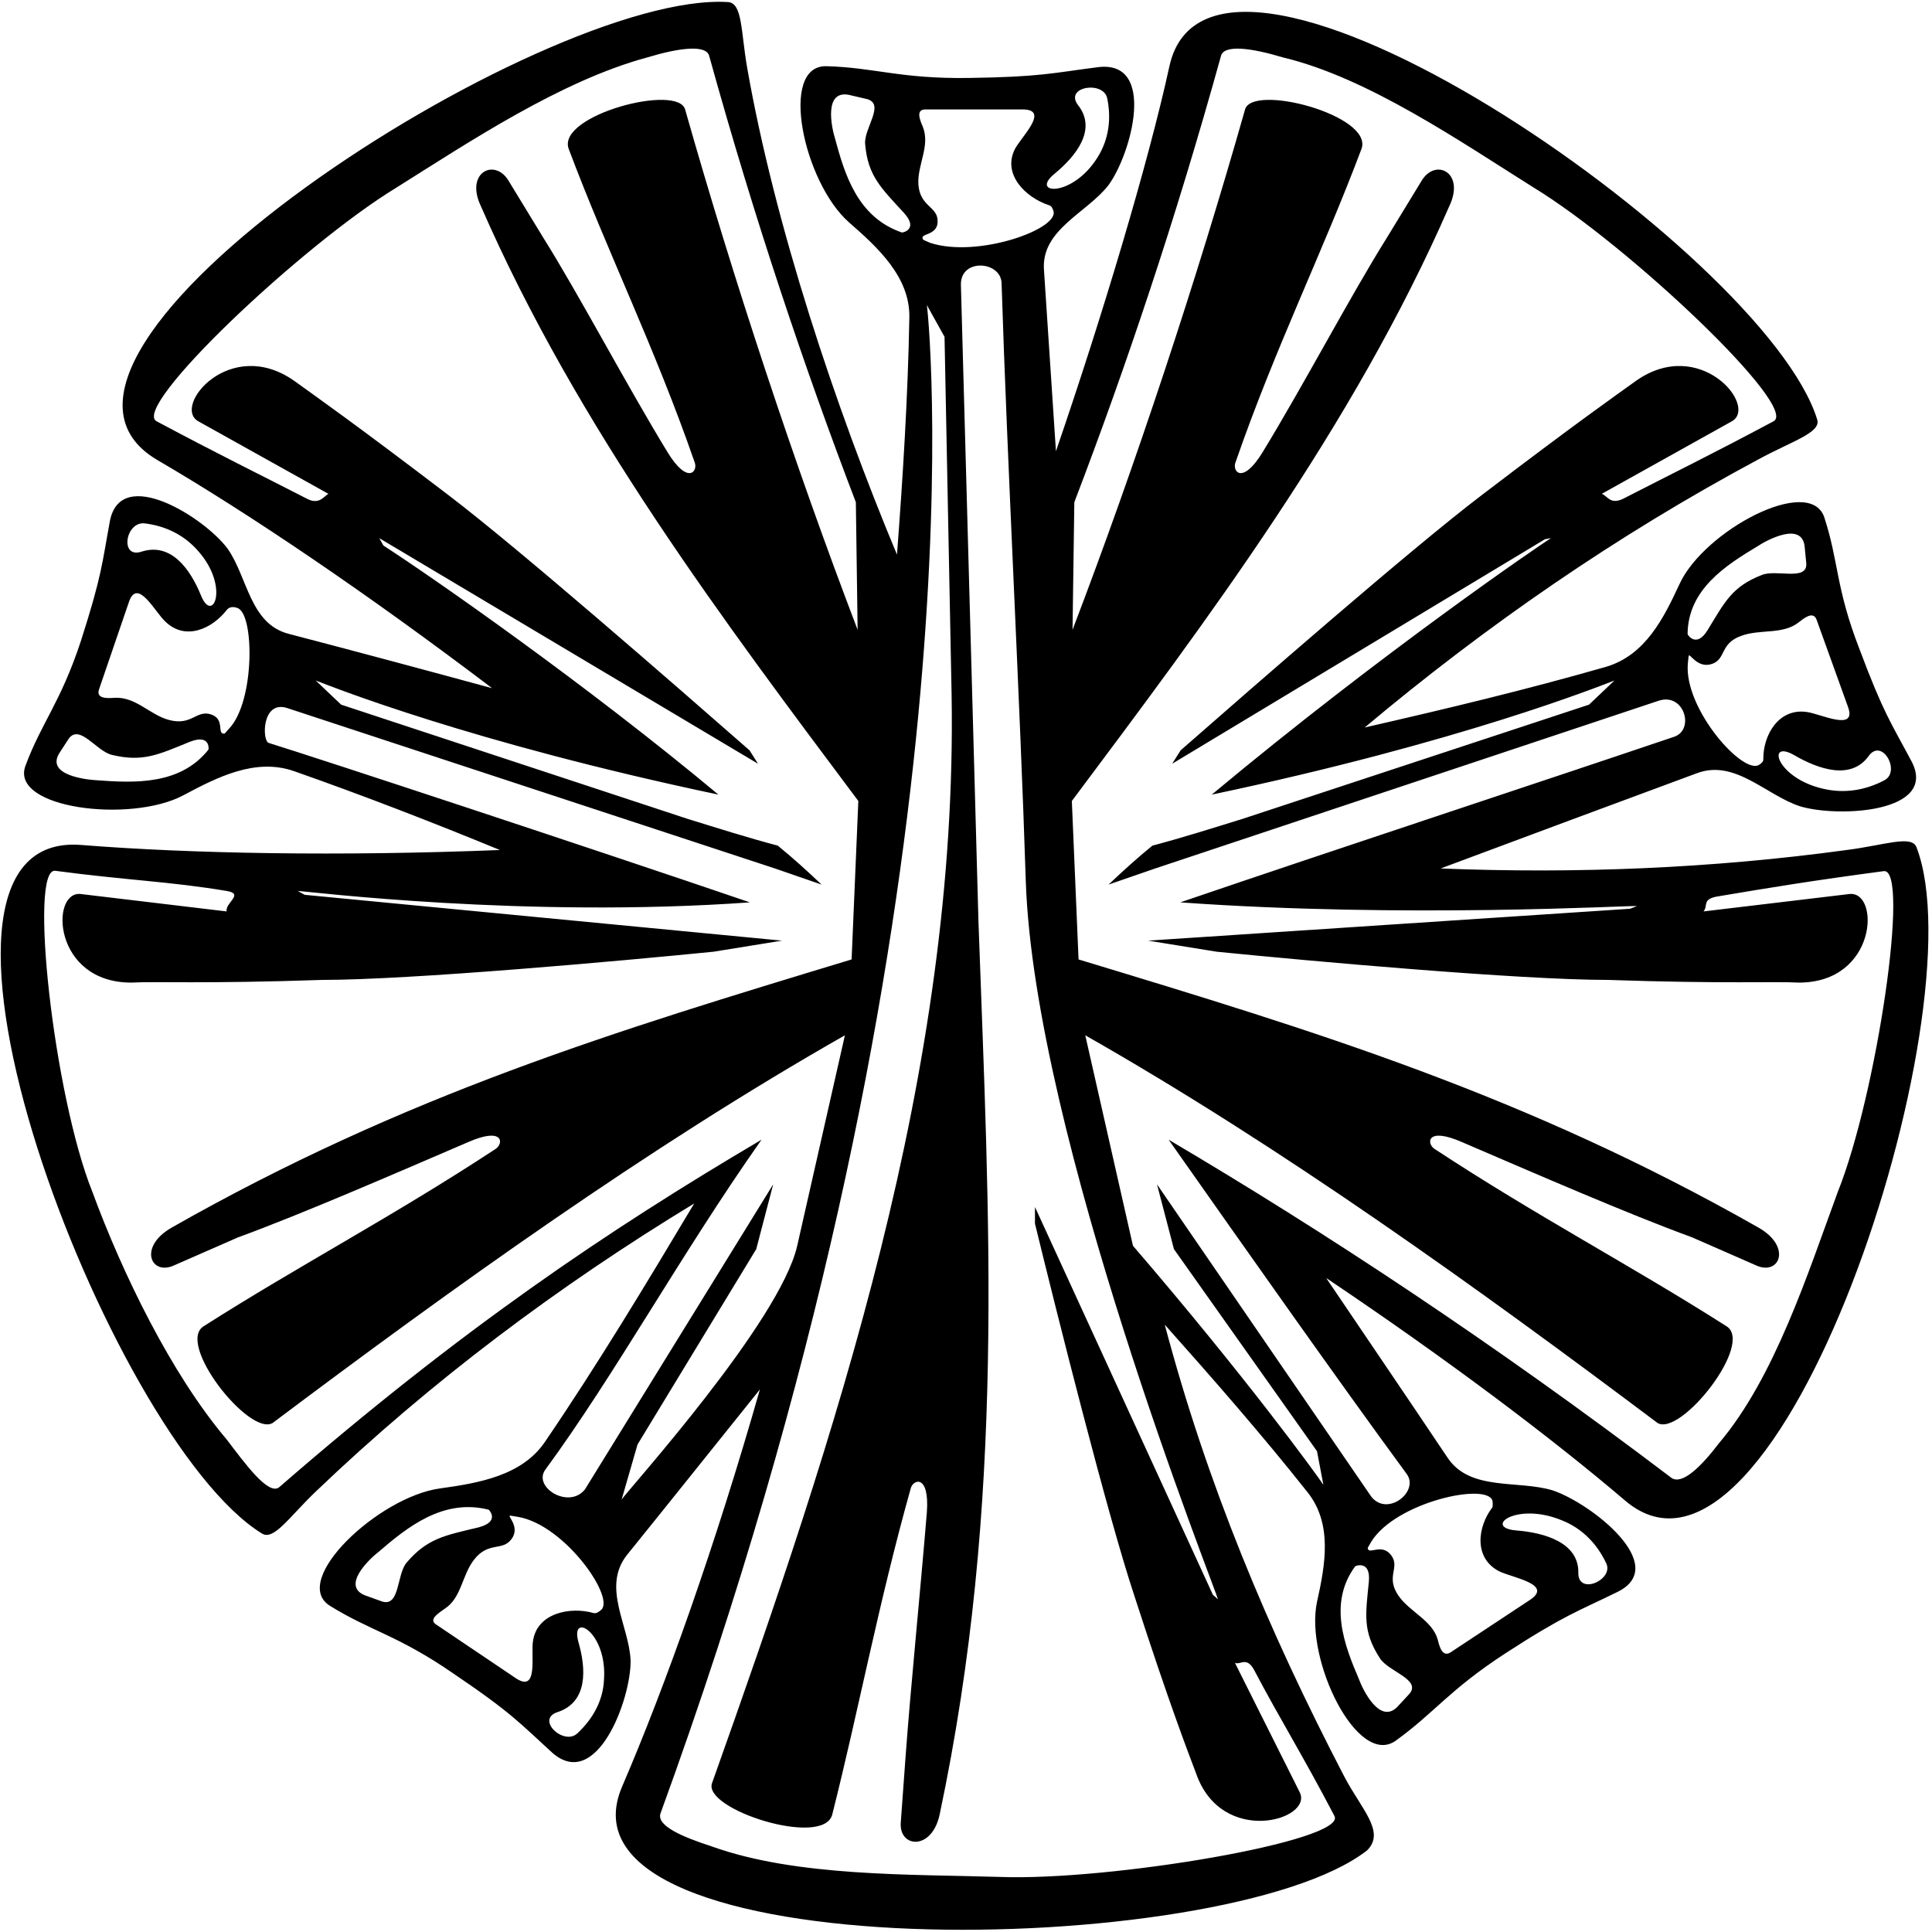 <?xml version="1.0" encoding="UTF-8"?>
<svg xmlns="http://www.w3.org/2000/svg" xmlns:xlink="http://www.w3.org/1999/xlink" width="521pt" height="521pt" viewBox="0 0 521 521" version="1.1">
<g id="surface1">
<path style=" stroke:none;fill-rule:nonzero;fill:rgb(0%,0%,0%);fill-opacity:1;" d="M 516.824 228.496 C 515.586 225.055 508.059 227.953 497.961 229.223 C 461.566 234.199 424.891 235.648 388.5 234.199 C 411.555 225.602 434.609 217 457.66 208.492 C 467.953 204.688 476.238 214.465 485.48 217.453 C 495.77 220.531 522.73 219.172 515.488 205.324 C 509.965 194.914 507.965 192.469 501.391 174.906 C 495.008 158.434 495.863 151.461 491.957 139.516 C 488.051 127.926 459.473 143.133 452.898 157.527 C 448.707 166.578 443.754 176.629 433.18 179.797 C 411.742 185.953 389.836 191.203 368.02 196.18 C 400.695 168.754 436.035 144.312 474.238 123.855 C 483.195 118.965 491.102 116.703 490.055 113.172 C 476.047 67.551 326.77 -34.828 315.336 17.941 C 309.715 43.742 297.234 85.383 284.754 121.68 C 283.707 105.297 282.566 89.004 281.516 72.617 C 280.848 61.848 293.141 57.41 298.949 49.898 C 305.141 41.391 312.004 16.043 295.996 18.125 C 283.898 19.664 280.754 20.75 261.227 21.023 C 242.742 21.293 235.98 18.215 222.832 17.852 C 209.973 17.582 216.641 49.082 228.93 59.945 C 236.84 66.824 245.41 74.789 245.223 85.562 C 244.84 106.746 243.508 128.289 241.887 149.562 C 225.312 109.91 208.926 60.672 201.496 18.309 C 199.777 8.531 200.254 0.836 196.352 0.562 C 146.43 -2.605 -5.898 95.609 42.402 124.035 C 67.359 138.609 99.18 160.152 132.715 185.59 C 114.422 180.609 96.227 175.723 77.84 170.926 C 67.359 168.211 66.789 155.625 61.359 147.934 C 55.168 139.605 32.59 125.301 29.637 140.508 C 27.539 151.824 27.539 154.992 21.824 172.824 C 16.297 189.574 11.25 194.73 6.867 206.5 C 2.582 217.996 35.16 222.07 49.449 214.465 C 58.594 209.578 68.883 204.328 79.27 207.949 C 97.844 214.465 116.52 221.707 134.809 229.223 C 91.367 230.941 51.453 230.215 21.918 227.863 C -33.242 223.426 29.16 387.902 70.602 413.52 C 73.84 415.605 78.031 408.996 85.27 402.117 C 116.23 372.516 150.527 346.809 187.203 324.539 C 174.344 346.082 161.102 368.078 146.906 388.898 C 140.715 397.953 129.094 399.941 118.613 401.391 C 102.133 403.652 78.223 426.102 88.891 432.984 C 99.941 439.863 107.277 440.949 122.23 451.27 C 138.145 462.039 140.145 464.664 149.004 472.723 C 160.91 483.043 170.152 458.328 170.055 447.828 C 169.676 438.414 162.242 428.094 169.008 419.406 C 181.012 404.559 192.918 389.625 204.922 374.688 C 192.918 416.781 179.488 454.527 167.77 481.773 C 146.43 531.289 330.484 528.844 368.684 498.973 C 373.66 493.961 367.203 488 362.535 479.129 C 341.766 439.211 325.434 399.941 314.098 357.219 C 327.246 371.973 340.391 387 352.586 402.387 C 359.445 410.984 357.348 422.121 355.156 431.988 C 351.82 447.559 366.016 476.613 376.305 469.465 C 386.883 461.859 390.598 455.887 405.84 445.926 C 422.031 435.43 425.367 434.613 436.227 429.273 C 450.52 422.211 429.18 405.465 418.793 401.934 C 409.363 399.039 396.504 402.207 390.406 393.156 C 379.543 376.953 368.59 360.84 357.633 344.637 C 389.836 366.27 417.938 387.359 438.23 404.648 C 479.383 439.773 533.875 272.762 516.824 228.496 Z M 503.902 203.898 C 507.52 198.828 512.668 208.039 508.176 210.406 C 503.242 213.023 497.656 214.039 491.957 212.77 C 479.027 209.98 476.18 199.25 483.848 203.645 C 490.531 207.531 499.188 210.406 503.902 203.898 Z M 489.863 167.078 L 498.355 190.645 C 500.781 197.406 491.008 192.512 487.234 192 C 479.621 190.902 475.441 198.246 475.508 204.746 C 475.574 205.391 474.969 205.844 474.496 206.164 C 470.32 209.383 454.078 191.227 455.156 178.926 L 455.359 176.996 C 455.492 175.578 457.516 180.41 461.625 179.055 C 465.535 177.77 463.715 173.52 469.578 171.461 C 474.633 169.59 480.766 171.199 485.012 167.852 C 486.359 166.82 488.922 164.633 489.863 167.078 Z M 474.027 147.266 C 476.051 145.91 486.293 140.117 486.699 147.844 L 487.102 151.965 C 487.371 156.793 478.949 153.445 475.105 155.055 C 467.02 158.211 465.133 162.332 460.48 169.93 C 457.449 174.887 455.09 171.152 455.09 171.023 C 455.156 158.984 465.336 152.48 474.027 147.266 Z M 284.359 46.871 C 290.273 42.004 295.863 34.871 290.715 28.352 C 286.879 23.309 297.727 21.656 298.602 26.613 C 299.699 32.004 299.043 37.566 295.973 42.438 C 289.18 53.391 277.566 52.434 284.359 46.871 Z M 248.867 34.215 C 248.191 32.625 246.777 29.512 249.539 29.512 L 275.758 29.512 C 283.238 29.512 275.352 36.93 273.668 40.242 C 270.297 46.934 276.43 53.227 282.898 55.344 C 283.574 55.543 283.844 56.207 284.047 56.801 C 285.934 61.703 263.605 69.707 250.82 65.48 L 249.004 64.684 C 247.535 62.754 252.977 63.824 252.844 59.586 C 252.844 55.609 248.059 55.809 247.652 49.648 C 247.383 44.414 250.891 39.316 248.867 34.215 Z M 243.219 62.699 C 231.223 58.594 227.785 47 225.156 37.262 C 224.414 34.941 221.719 23.551 229.605 25.738 L 233.852 26.73 C 238.77 28.121 232.84 34.746 233.312 38.918 C 234.051 47.395 237.488 50.578 243.758 57.398 C 247.801 61.84 243.422 62.766 243.219 62.699 Z M 39.082 141.148 C 44.559 141.824 49.602 144.191 53.434 148.586 C 61.984 158.223 57.379 168.445 54.203 160.586 C 51.355 153.574 46.203 146.219 38.203 148.754 C 32.176 150.785 33.82 140.473 39.082 141.148 Z M 56.207 202.156 C 48.594 211.75 36.258 211.172 25.949 210.398 C 23.59 210.27 11.793 209.113 16.242 202.734 L 18.535 199.195 C 21.5 195.141 26.016 202.609 30.195 203.574 C 38.551 205.57 42.66 203.508 51.219 200.031 C 56.816 197.844 56.273 202.156 56.207 202.156 Z M 61.785 196.48 L 60.574 197.832 C 58.273 198.094 60.91 193.902 56.797 192.617 C 52.891 191.457 51.676 195.77 45.613 194.16 C 40.422 192.809 36.715 187.914 30.988 188.172 C 29.234 188.301 25.867 188.559 26.676 185.984 L 34.762 162.352 C 37.055 155.594 41.836 165.121 44.602 167.633 C 49.992 172.848 57.164 169.629 61.211 164.414 C 61.98 163.488 63.219 163.641 63.992 163.949 C 68.625 165.34 68.785 189.129 61.785 196.48 Z M 109.629 421.414 C 106.934 424.656 107.879 433.391 103.023 431.867 L 98.98 430.414 C 91.297 427.965 100.129 419.961 102.082 418.504 C 109.898 411.758 119.602 404.016 131.801 407.125 C 131.801 407.125 135.035 410.301 129.039 411.891 C 119.871 414.07 115.223 414.867 109.629 421.414 Z M 143.742 442.477 C 143.07 446.18 145.293 456.633 139.16 452.598 L 117.66 438.109 C 115.371 436.719 118.402 434.934 119.953 433.809 C 124.469 430.898 124.605 424.613 127.906 420.512 C 131.746 415.617 135.52 418.395 137.949 415.02 C 140.508 411.582 136.262 408.406 137.746 408.734 L 139.77 409.066 C 152.504 411.316 166.32 431.363 161.941 434.273 C 161.402 434.734 160.797 435.133 160.121 435 C 153.648 433.148 144.824 435.066 143.742 442.477 Z M 162.883 452.875 C 162.664 458.52 159.926 463.469 155.762 467.375 C 152.145 470.934 144.363 463.727 150.281 461.73 C 158.609 459.039 158.062 450.008 155.98 442.801 C 153.68 434.465 163.758 440.109 162.883 452.875 Z M 167.637 404.379 L 171.922 389.535 L 203.934 336.852 L 208.504 319.379 L 157.73 401.664 C 153.348 407.094 143.629 401.027 147.059 396.32 C 165.922 370.613 183.449 338.48 205.359 307.34 C 163.637 331.961 124.289 358.484 75.324 401.027 C 72.465 403.473 66.082 394.691 61.129 388.176 C 46.078 370.434 32.93 343.188 24.93 321.461 C 14.449 295.391 7.688 233.746 14.926 234.832 C 33.977 237.367 46.078 237.73 61.129 240.266 C 66 241.047 60.594 243.52 61.129 245.785 L 21.688 241.078 C 13.496 240.355 14.258 264.977 35.406 264.977 C 41.695 264.613 55.223 265.34 86.852 264.254 C 110.668 264.254 167.062 259.184 192.406 256.648 L 210.887 253.66 L 82.172 241.305 L 80.277 240.266 C 82.992 240.352 141.438 247.688 202.219 243.34 C 160.871 229.223 86.469 204.688 72.465 200.344 C 70.656 199.801 70.562 188.758 77.418 190.93 L 208.98 234.199 L 221.555 238.543 C 217.746 234.922 213.746 231.301 209.746 228.043 C 201.551 225.871 193.551 223.336 185.355 220.801 L 91.996 190.023 L 85.137 183.508 C 88.945 184.957 126.672 200.16 193.738 214.285 C 157.895 184.41 116.984 155.918 103.387 147.109 L 102.285 145.125 L 204.41 205.957 L 202.121 202.336 C 182.688 185.316 140.012 148.023 120.957 133.539 C 95.805 114.348 84.945 106.746 79.422 102.762 C 62.082 90.453 46.27 109.641 53.508 113.625 L 88.566 133.176 C 87.473 133.668 86.238 136.141 83.039 134.625 C 68.941 127.383 59.223 122.676 42.266 113.625 C 35.027 110.004 81.324 66.191 106.855 50.621 C 126.48 38.312 151.18 21.812 174.496 15.5 C 182.879 12.965 190.5 11.879 191.262 15.137 C 203.457 59.133 216.984 99.324 230.797 135.441 L 231.273 169.84 C 214.125 124.941 197.738 75.242 184.785 29.621 C 183.07 22.379 150.105 31.07 153.348 40.121 C 163.824 68.004 176.59 93.711 187.262 124.488 C 188.406 127.02 185.547 131.004 180.02 121.953 C 168.969 103.848 156.203 79.59 146.68 64.383 L 136.961 48.449 C 133.152 42.656 125.34 46.641 129.723 55.691 C 155.633 115.074 195.453 167.848 231.465 216.004 L 229.652 258.73 C 165.73 278.102 109.336 295.211 46.27 331.059 C 37.121 336.309 40.742 344.184 47.031 341.195 L 64.18 333.684 C 81.516 327.348 106.477 316.484 126.289 307.973 C 135.816 303.809 135.816 308.336 133.723 309.785 C 105.902 328.07 80.754 341.195 55.031 357.578 C 47.223 362.105 67.227 387.449 73.516 383.738 C 121.719 347.531 174.688 309.422 227.844 279.188 L 214.984 335.945 C 210.316 356.492 169.445 401.664 167.637 404.379 Z M 328.445 431.281 L 327.074 430.051 L 279.098 325.492 L 279.098 329.965 C 285.004 354.176 298.535 408.188 305.965 430.535 C 315.492 459.961 320.441 472.625 322.539 478.211 C 329.398 497.953 353.977 490.875 350.547 483.426 L 333.02 448.414 C 334.441 449.078 336.141 446.605 338.164 450.277 C 345.215 463.684 351.117 472.996 359.883 489.762 C 363.121 496.465 299.297 507.266 269.574 506.148 C 245.758 505.406 214.891 506.148 192.027 497.953 C 184.023 495.348 176.977 492.367 178.117 489.016 C 264.809 250.996 251.09 90.828 249.945 82.262 L 254.711 90.828 L 256.617 187.305 C 258.328 288.617 225.559 386.582 192.027 480.82 C 189.359 487.898 221.941 498.328 224.414 489.387 C 231.656 460.707 236.801 432.77 245.566 401.48 C 246.137 398.871 250.711 397.383 249.945 407.812 C 248.234 428.672 245.566 455.117 244.23 473.371 L 242.898 491.621 C 242.516 498.328 251.281 499.074 253.379 489.387 C 271.285 404.836 266.715 328.848 263.855 248.391 L 262.902 213.746 L 259.121 76.656 C 259.121 69.582 269.902 70.387 270.094 76.352 C 271.617 124.77 275.098 189.535 276.621 237.59 C 278.906 306.125 327.645 428.066 328.445 431.281 Z M 380.121 456.723 L 377.293 459.777 C 372.238 465.883 367.316 455.195 366.512 452.938 C 362.531 443.645 358.152 432.359 365.43 422.402 C 365.5 422.27 369.68 420.609 369.137 426.52 C 368.262 435.414 367.387 439.859 372.102 447.16 C 374.328 450.746 383.289 452.871 380.121 456.723 Z M 421.242 410.008 C 426.723 412.188 430.668 416.367 433.078 421.422 C 435.488 425.867 425.625 430.395 425.625 424.211 C 425.844 416.105 416.75 413.32 408.859 412.711 C 399.875 411.926 408.859 404.867 421.242 410.008 Z M 402.461 404.68 C 402.652 405.59 402.461 406.473 402.461 406.473 C 398.418 411.719 397.34 420.148 404.281 423.73 C 407.785 425.457 418.836 427.184 412.703 431.367 L 391.207 445.57 C 388.914 447.098 388.105 443.781 387.703 442.117 C 386.219 436.941 380.152 434.684 377.121 430.305 C 373.551 425.125 377.66 422.734 375.164 419.418 C 372.605 415.965 368.973 419.492 368.832 417.426 L 369.773 415.766 C 376.379 405.078 400.977 399.699 402.461 404.68 Z M 495.578 321.461 C 487.574 343.188 478.621 371.43 463.57 389.172 C 458.613 395.688 453.66 400.395 450.805 398.586 C 402.598 362.016 356.871 331.961 315.145 307.34 C 337.059 338.48 360.492 371.789 379.355 397.5 C 382.785 402.207 374.211 409.086 369.828 403.652 L 312.004 319.379 L 316.574 336.852 L 355.156 391.344 L 356.871 400.395 C 355.062 397.68 336.199 371.609 305.523 335.945 L 292.664 279.188 C 345.82 309.422 398.789 347.531 446.992 383.738 C 453.281 387.449 473.285 362.105 465.473 357.578 C 439.754 341.195 414.602 328.07 386.785 309.785 C 384.688 308.336 384.688 303.809 394.215 307.973 C 414.031 316.484 438.992 327.348 456.328 333.684 L 473.477 341.195 C 479.766 344.184 483.387 336.309 474.238 331.059 C 411.172 295.211 354.777 278.102 290.852 258.73 L 289.043 216.004 C 325.055 167.848 364.871 115.074 390.785 55.691 C 395.168 46.641 387.355 42.656 383.547 48.449 L 373.828 64.383 C 364.301 79.59 351.535 103.848 340.484 121.953 C 334.961 131.004 332.102 127.02 333.246 124.488 C 343.914 93.711 356.68 68.004 367.16 40.121 C 370.398 31.07 337.438 22.379 335.723 29.621 C 322.766 75.242 306.383 124.941 289.23 169.84 L 289.711 135.441 C 303.523 99.324 317.051 59.133 329.246 15.137 C 330.008 11.879 337.629 12.965 346.012 15.5 C 368.875 20.93 394.023 38.312 413.648 50.621 C 439.18 66.191 485.48 110.004 478.238 113.625 C 461.281 122.676 451.566 127.383 437.465 134.625 C 434.094 136.062 433.477 133.668 431.941 133.176 L 467 113.625 C 474.238 109.641 458.426 90.453 441.086 102.762 C 435.559 106.746 424.699 114.348 399.551 133.539 C 380.496 148.023 337.82 185.316 318.383 202.336 L 316.098 205.957 L 416.637 145.41 L 418.223 145.125 C 415.785 146.645 373.258 175.539 326.77 214.285 C 393.836 200.16 431.559 184.957 435.371 183.508 L 428.512 190.023 L 335.148 220.801 C 326.957 223.336 318.953 225.871 310.762 228.043 C 306.762 231.301 302.762 234.922 298.949 238.543 L 311.523 234.199 L 447.375 188.938 C 454.234 186.766 457.09 196.906 451.375 198.715 C 414.984 211.027 359.633 229.223 318.289 243.34 C 379.07 247.688 439.113 244.137 441.469 244.336 L 439.578 245.062 L 309.621 253.66 L 328.102 256.648 C 353.441 259.184 409.84 264.254 433.656 264.254 C 465.281 265.34 478.812 264.613 485.098 264.977 C 506.246 264.977 507.012 240.355 498.816 241.078 L 459.379 245.785 C 460.668 244.289 458.969 242.59 462.809 241.805 C 477.859 239.27 488.91 237.457 507.965 234.922 C 515.203 233.836 506.059 295.391 495.578 321.461 "/>
</g>
</svg>

